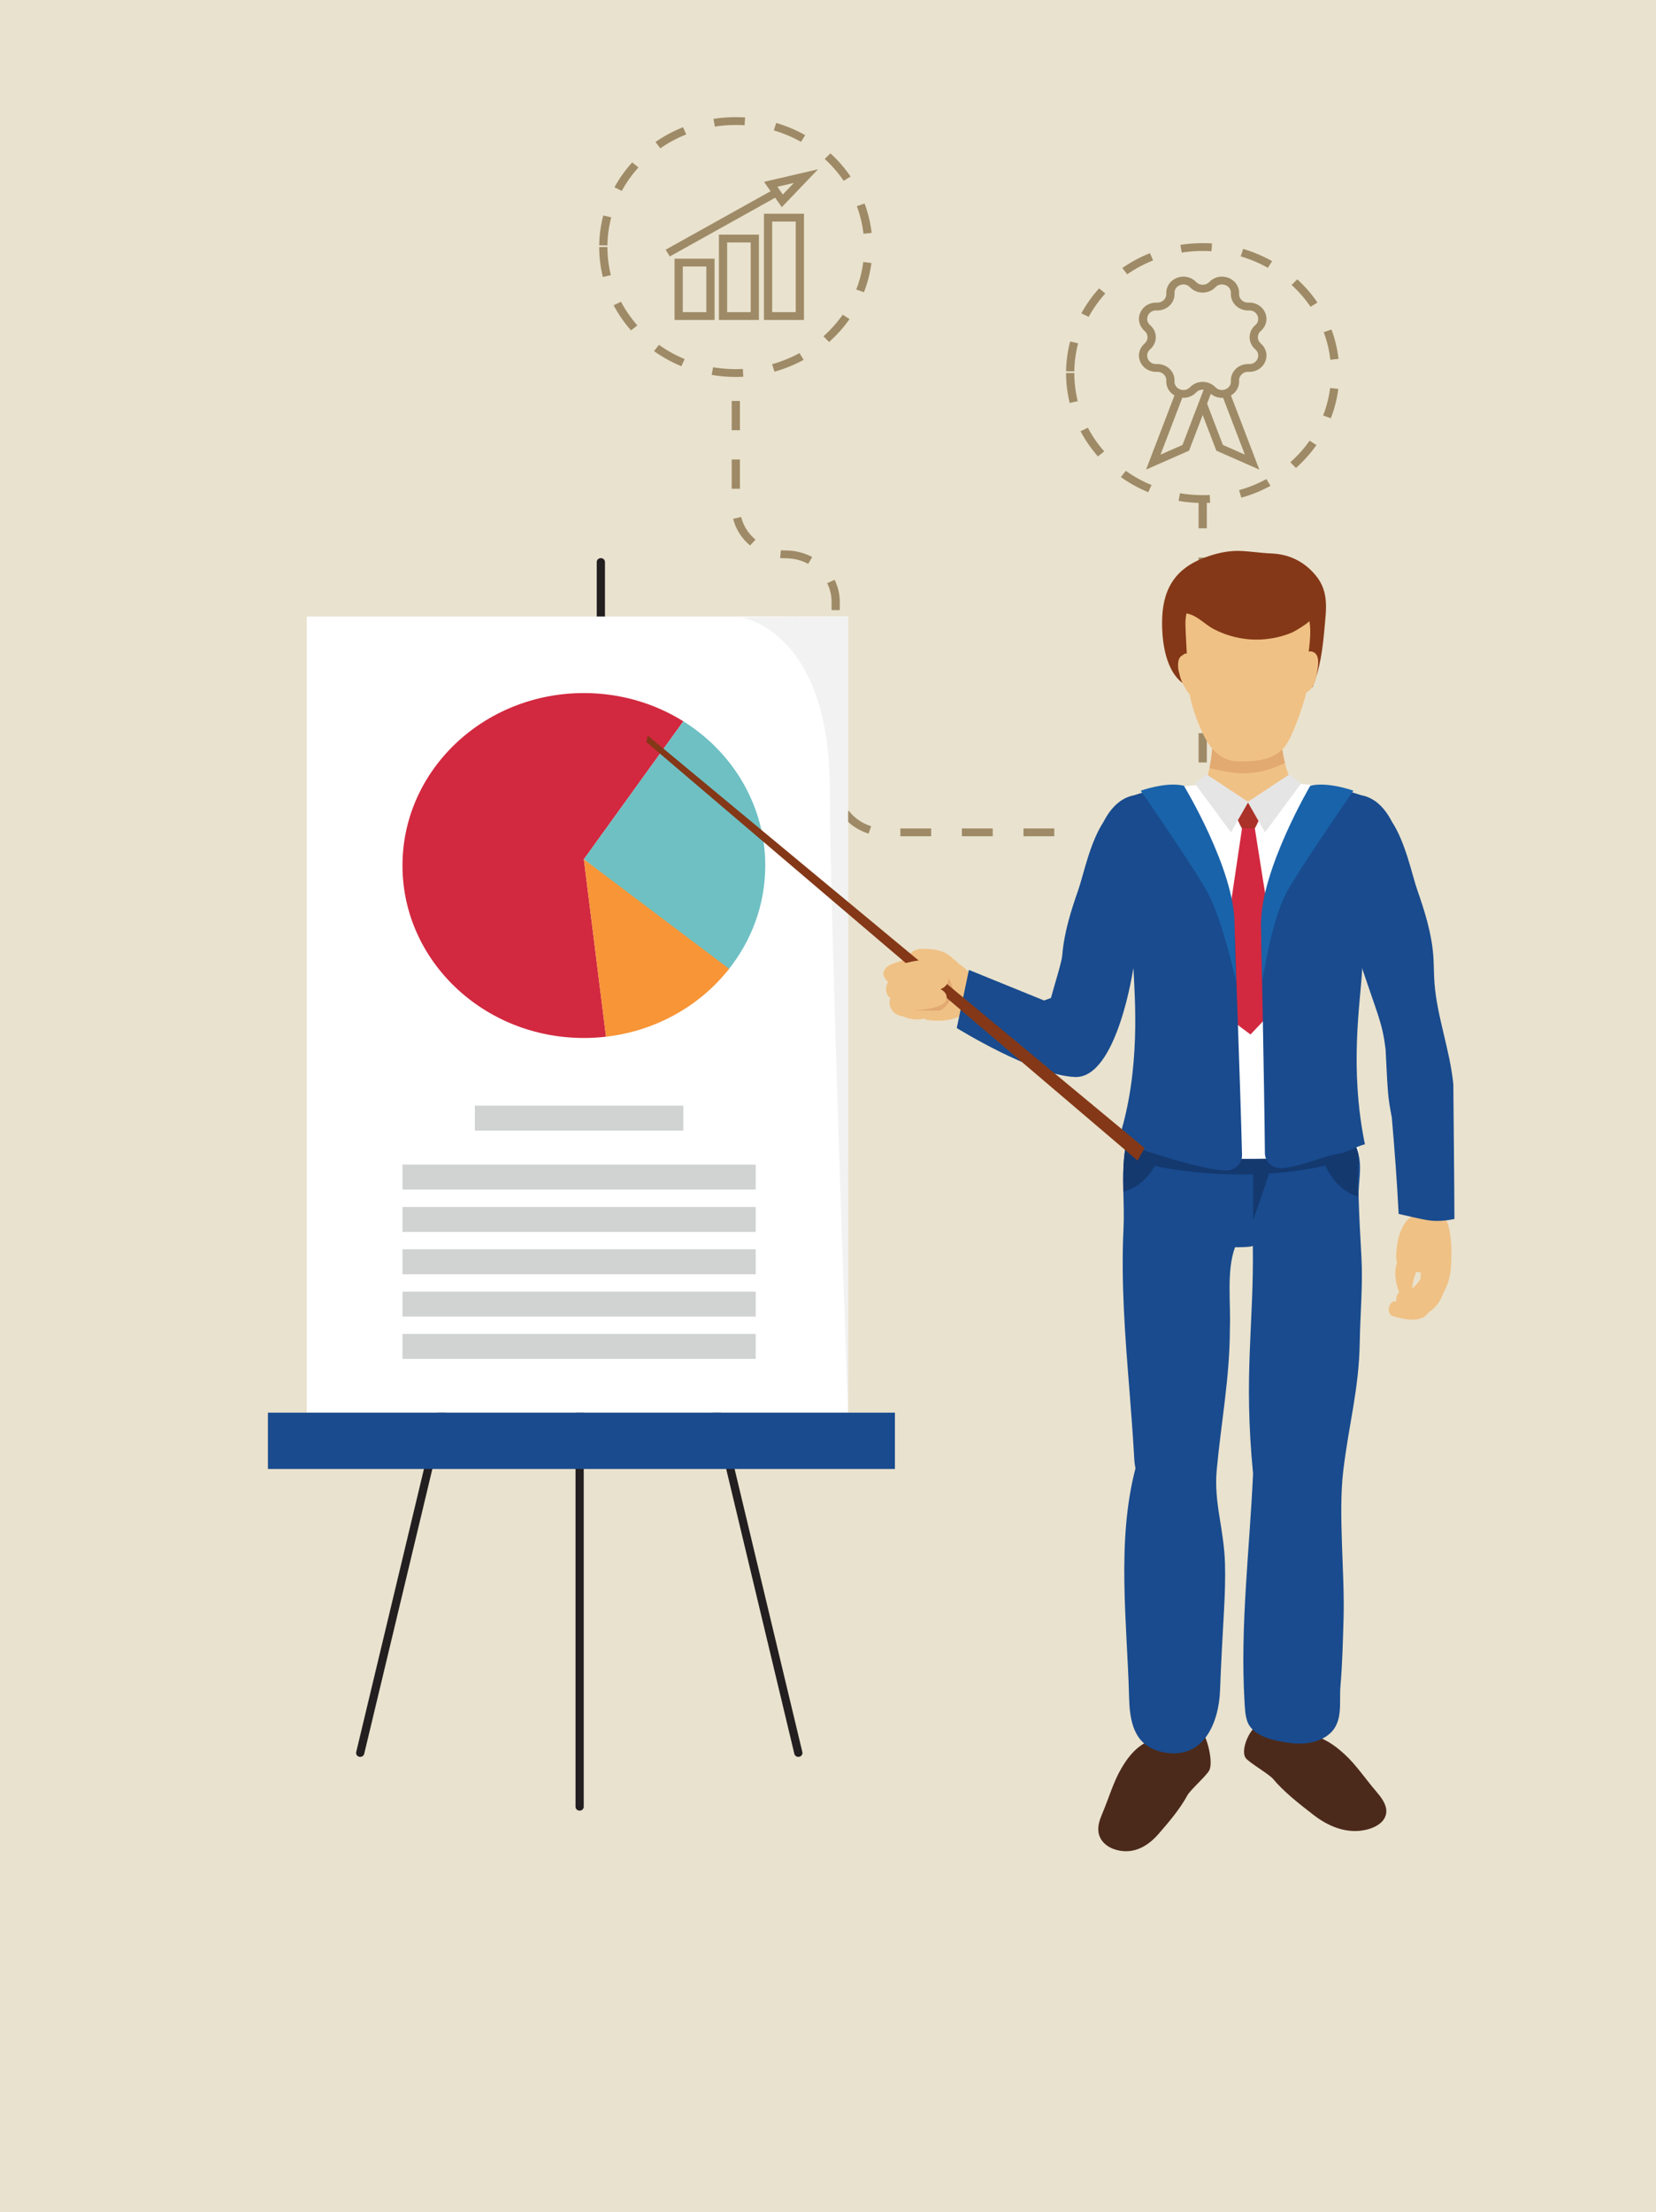 <?xml version="1.0" encoding="utf-8"?>
<!-- Generator: Adobe Illustrator 15.0.0, SVG Export Plug-In . SVG Version: 6.00 Build 0)  -->
<!DOCTYPE svg PUBLIC "-//W3C//DTD SVG 1.1//EN" "http://www.w3.org/Graphics/SVG/1.1/DTD/svg11.dtd">
<svg version="1.1" id="Capa_1" xmlns="http://www.w3.org/2000/svg" xmlns:xlink="http://www.w3.org/1999/xlink" x="0px" y="0px"
	 width="164.044px" height="219.039px" viewBox="0 0 164.044 219.039" enable-background="new 0 0 164.044 219.039"
	 xml:space="preserve">
<rect fill="#E9E2CE" width="164.044" height="219.039"/>
<path fill="#9E8A66" d="M119.14,49.801c-0.804,0-1.607-0.067-2.391-0.199l0.144-0.761c0.962,0.163,1.965,0.22,2.941,0.171
	l0.044,0.771C119.636,49.795,119.386,49.801,119.14,49.801z M122.97,49.279l-0.23-0.742c0.943-0.264,1.855-0.634,2.711-1.099
	l0.404,0.671C124.944,48.604,123.974,48.998,122.97,49.279z M113.746,48.739c-0.958-0.396-1.87-0.899-2.709-1.497l0.487-0.619
	c0.789,0.562,1.646,1.035,2.547,1.407L113.746,48.739z M128.378,46.338l-0.557-0.564c0.722-0.639,1.363-1.357,1.908-2.137
	l0.678,0.43C129.825,44.894,129.144,45.658,128.378,46.338z M108.76,45.193c-0.673-0.764-1.253-1.604-1.722-2.492l0.727-0.346
	c0.441,0.835,0.985,1.623,1.618,2.342L108.76,45.193z M131.831,41.414l-0.762-0.27c0.342-0.877,0.576-1.792,0.695-2.723l0.808,0.095
	C132.444,39.506,132.196,40.48,131.831,41.414z M105.966,39.9c-0.238-0.967-0.36-1.961-0.36-2.961h0.815
	c0,0.94,0.113,1.877,0.338,2.783L105.966,39.9z M106.421,36.776l-0.813-0.011c0.014-1,0.148-1.993,0.402-2.955l0.788,0.188
	C106.561,34.901,106.435,35.836,106.421,36.776z M131.784,35.62c-0.105-0.933-0.327-1.851-0.656-2.731l0.768-0.258
	c0.35,0.937,0.584,1.916,0.697,2.906L131.784,35.62z M107.842,31.379l-0.722-0.355c0.481-0.883,1.072-1.714,1.757-2.469l0.616,0.504
	C108.851,29.77,108.294,30.55,107.842,31.379z M129.823,30.377c-0.534-0.785-1.165-1.513-1.877-2.16l0.563-0.559
	c0.756,0.69,1.429,1.463,1.998,2.299L129.823,30.377z M111.659,27.16l-0.477-0.626c0.848-0.587,1.768-1.079,2.732-1.464l0.314,0.713
	C113.321,26.145,112.458,26.607,111.659,27.16z M125.599,26.522c-0.85-0.478-1.756-0.858-2.694-1.135l0.241-0.738
	c0.998,0.294,1.964,0.7,2.867,1.208L125.599,26.522z M117.062,25.011l-0.131-0.763c1.025-0.16,2.091-0.209,3.13-0.143l-0.054,0.771
	C119.028,24.815,118.026,24.859,117.062,25.011z"/>
<path fill="#9E8A66" d="M72.89,37.326c-0.802,0-1.606-0.068-2.39-0.2l0.142-0.761c0.964,0.162,1.966,0.221,2.944,0.17l0.043,0.771
	C73.385,37.318,73.137,37.326,72.89,37.326z M76.719,36.803l-0.229-0.74c0.944-0.265,1.855-0.635,2.712-1.101l0.403,0.671
	C78.694,36.129,77.724,36.522,76.719,36.803z M67.498,36.264c-0.959-0.396-1.871-0.9-2.711-1.497l0.487-0.619
	c0.788,0.562,1.646,1.035,2.547,1.407L67.498,36.264z M82.129,33.863l-0.557-0.565c0.721-0.64,1.362-1.358,1.908-2.136l0.676,0.429
	C83.576,32.418,82.895,33.183,82.129,33.863z M62.511,32.717c-0.674-0.764-1.254-1.602-1.724-2.49l0.729-0.348
	c0.44,0.836,0.985,1.623,1.619,2.342L62.511,32.717z M85.582,28.938l-0.762-0.269c0.342-0.876,0.575-1.792,0.694-2.723l0.808,0.095
	C86.194,27.03,85.945,28.005,85.582,28.938z M59.717,27.424c-0.238-0.965-0.359-1.96-0.359-2.961h0.813
	c0,0.941,0.114,1.877,0.339,2.783L59.717,27.424z M60.172,24.301l-0.813-0.011c0.014-0.999,0.148-1.993,0.401-2.954l0.789,0.186
	C60.311,22.426,60.184,23.36,60.172,24.301z M85.535,23.145c-0.107-0.932-0.327-1.852-0.656-2.73l0.766-0.26
	c0.352,0.938,0.586,1.915,0.699,2.907L85.535,23.145z M61.592,18.903l-0.721-0.356c0.481-0.883,1.072-1.713,1.756-2.467l0.617,0.504
	C62.6,17.294,62.045,18.074,61.592,18.903z M83.574,17.901c-0.535-0.785-1.166-1.513-1.877-2.161l0.563-0.557
	c0.756,0.689,1.429,1.462,1.997,2.297L83.574,17.901z M65.411,14.684l-0.479-0.625c0.848-0.586,1.767-1.079,2.731-1.463l0.314,0.713
	C67.072,13.669,66.209,14.131,65.411,14.684z M79.35,14.047c-0.849-0.477-1.756-0.857-2.695-1.135l0.24-0.738
	c1,0.295,1.965,0.699,2.868,1.208L79.35,14.047z M70.813,12.535l-0.133-0.764c1.025-0.16,2.092-0.207,3.132-0.141l-0.055,0.771
	C72.779,12.339,71.775,12.385,70.813,12.535z"/>
<path fill="#9E8A66" d="M104.437,82.806h-3.049v-0.772h3.049V82.806z M98.339,82.806h-3.051v-0.772h3.051V82.806z M92.239,82.806
	H89.19v-0.772h3.049V82.806z M86.039,82.547c-1.055-0.332-1.963-0.961-2.625-1.814l0.655-0.459c0.562,0.725,1.333,1.258,2.227,1.541
	L86.039,82.547z M82.377,77.807c-0.001-0.029-0.001-0.059-0.001-0.088v-2.816h0.813v2.816c0,0.024,0,0.051,0.001,0.074
	L82.377,77.807z M83.189,72.004h-0.813v-2.898h0.813V72.004z M83.189,66.208h-0.813V63.31h0.813V66.208z M83.189,60.411h-0.813
	v-0.815c0-0.647-0.147-1.27-0.437-1.848l0.734-0.333c0.342,0.685,0.516,1.418,0.516,2.181V60.411z M80.06,55.833
	c-0.675-0.362-1.443-0.552-2.223-0.552c-0.187,0-0.374-0.01-0.56-0.028l0.085-0.769c0.157,0.016,0.315,0.023,0.475,0.023
	c0.918,0,1.825,0.227,2.621,0.651L80.06,55.833z M74.303,54.016c-0.838-0.702-1.418-1.615-1.676-2.644l0.791-0.179
	c0.219,0.871,0.711,1.646,1.422,2.242L74.303,54.016z M73.297,48.395h-0.813v-2.898h0.813V48.395z M73.297,42.599h-0.813v-2.897
	h0.813V42.599z"/>
<path fill="#9E8A66" d="M119.547,87.091h-0.814v-2.897h0.814V87.091z M119.547,81.295h-0.814v-2.898h0.814V81.295z M119.547,75.498
	h-0.814v-2.897h0.814V75.498z M119.547,69.702h-0.814v-2.897h0.814V69.702z M119.547,63.905h-0.814v-2.898h0.814V63.905z
	 M119.547,58.109h-0.814v-2.898h0.814V58.109z M119.547,52.313h-0.814v-2.897h0.814V52.313z"/>
<g>
	<g>
		<g>
			<path fill="#FFFFFF" d="M59.52,61.049v-5.396V61.049z"/>
			<path fill="#231F20" d="M59.52,61.435c-0.225,0-0.407-0.173-0.407-0.386v-5.396c0-0.214,0.183-0.387,0.407-0.387
				s0.408,0.173,0.408,0.387v5.396C59.928,61.262,59.744,61.435,59.52,61.435z"/>
		</g>
		<g>
			<path fill="#FFFFFF" d="M57.418,133.775v45.129V133.775z"/>
			<path fill="#231F20" d="M57.418,179.291c-0.225,0-0.406-0.172-0.406-0.387v-45.129c0-0.215,0.182-0.387,0.406-0.387
				s0.407,0.172,0.407,0.387v45.129C57.825,179.119,57.643,179.291,57.418,179.291z"/>
		</g>
		<g>
			<path fill="#FFFFFF" d="M45.207,133.791l-9.525,39.787L45.207,133.791z"/>
			<path fill="#231F20" d="M35.682,173.966c-0.029,0-0.059-0.002-0.091-0.01c-0.219-0.047-0.355-0.256-0.306-0.463l9.525-39.791
				c0.049-0.207,0.268-0.338,0.486-0.289c0.219,0.045,0.355,0.252,0.306,0.461l-9.524,39.791
				C36.035,173.843,35.867,173.966,35.682,173.966z"/>
		</g>
		<g>
			<path fill="#FFFFFF" d="M69.561,133.791l9.524,39.787L69.561,133.791z"/>
			<path fill="#231F20" d="M79.085,173.966c-0.186,0-0.354-0.123-0.396-0.301l-9.525-39.791c-0.05-0.209,0.088-0.416,0.307-0.461
				c0.218-0.049,0.437,0.082,0.486,0.289l9.525,39.791c0.049,0.207-0.087,0.416-0.307,0.463
				C79.146,173.964,79.115,173.966,79.085,173.966z"/>
		</g>
		<rect x="30.388" y="61.049" fill="#FFFFFF" width="53.618" height="78.833"/>
		<rect x="26.542" y="139.882" fill="#194B8E" width="62.108" height="5.574"/>
		<g>
			<path fill="#D22940" d="M57.838,68.627c3.639,0,7.026,1.028,9.855,2.797l-9.855,13.661l2.196,17.569c0.46-0.053,0.46-0.053,0,0
				c-0.72,0.084-1.452,0.127-2.196,0.127c-9.923,0-17.969-7.646-17.969-17.078C39.869,76.272,47.915,68.627,57.838,68.627z"/>
		</g>
		<path fill="#6EC0C3" d="M75.807,85.703c0,3.911-1.385,7.515-3.714,10.394L57.838,85.085l9.855-13.661
			c1.027,0.643,1.984,1.382,2.85,2.205c2.254,2.145,3.914,4.854,4.718,7.889C75.619,82.857,75.807,84.26,75.807,85.703z"/>
		<path fill="#F79537" d="M72.227,95.93c-0.045,0.057-0.088,0.112-0.134,0.167c-2.86,3.546-7.154,5.991-12.059,6.558l-2.196-17.569
			L72.227,95.93z"/>
		<rect x="47.039" y="109.483" fill="#D1D3D3" width="20.654" height="2.473"/>
		<rect x="39.869" y="115.316" fill="#D1D3D3" width="34.992" height="2.475"/>
		<rect x="39.869" y="119.509" fill="#D1D3D3" width="34.992" height="2.475"/>
		<rect x="39.869" y="123.703" fill="#D1D3D3" width="34.992" height="2.475"/>
		<rect x="39.869" y="127.896" fill="#D1D3D3" width="34.992" height="2.475"/>
		<rect x="39.869" y="132.087" fill="#D1D3D3" width="34.992" height="2.473"/>
		<path fill="#F1F2F1" d="M84.006,61.08l-10.547,0.052c0.893,0.184,8.746,2.073,8.746,17.086c0,12.024,1.801,61.665,1.801,61.665
			V61.08z"/>
		<path fill="#C9C9C9" d="M78.568,61.134l0.33-0.002C78.693,61.088,78.568,61.134,78.568,61.134z"/>
	</g>
	<g>
		<path fill="#4C2A1B" d="M126.694,171.423c0.058-0.014,0.12-0.021,0.184-0.027c0.34-0.193,1.285-0.041,1.756,0.168
			c0.514,0.033,1.093,0.143,1.523,0.281c1.434,0.455,2.392,1.27,3.072,1.895c1.112,1.023,1.945,2.299,3.131,3.688
			c0.449,0.527,0.988,1.217,0.969,1.951c-0.025,0.926-0.896,1.551-2.018,1.807c-1.969,0.451-3.805-0.402-5.184-1.465
			c-1.531-1.182-3.021-2.367-4.007-3.566c-0.378-0.459-2.341-1.6-2.704-2.055C122.577,173.052,124.854,168.578,126.694,171.423z"/>
		<path fill="#4C2A1B" d="M116.79,171.865c-0.055-0.018-0.113-0.029-0.174-0.039c-0.337-0.273-1.213-0.047-1.629,0.256
			c-0.484,0.053-1.018,0.213-1.406,0.414c-1.284,0.66-2.016,1.787-2.511,2.627c-0.779,1.322-1.207,2.879-1.89,4.486
			c-0.248,0.586-0.523,1.33-0.307,2.068c0.265,0.891,1.122,1.418,2.07,1.58c1.615,0.277,2.891-0.594,3.817-1.656
			c1.069-1.225,2.147-2.504,2.864-3.832c0.283-0.525,1.863-1.908,2.162-2.461C120.499,173.992,118.356,167.511,116.79,171.865z"/>
		<path fill="#843817" d="M130.035,68.021c-0.046,0.018-0.093,0.039-0.142,0.065c-2.106,1.184-4.479,1.913-6.942,1.464
			c-1.378-0.251-2.685-0.787-4.015-1.066c-0.028-0.065-0.059-0.132-0.087-0.197c-2.823-0.274-3.577-3.418-3.707-5.709
			c-0.074-1.322-0.015-2.717,0.473-3.968c0.733-1.88,2.222-2.911,4.169-3.558c0.975-0.324,2.029-0.537,3.066-0.498
			c1.022,0.039,2.031,0.207,3.055,0.247c1.845,0.071,3.332,0.829,4.459,2.212c1.318,1.613,0.995,3.395,0.832,5.287
			C131.026,64.278,130.763,66.175,130.035,68.021z"/>
		<path fill="#F0C185" d="M119.046,78.612c0.01-0.082,0.018-0.163,0.027-0.245c0.309-0.753,0.57-1.518,0.738-2.303
			c0.02-0.076,0.033-0.152,0.048-0.229c0.168-0.885,0.252-1.774,0.272-2.668c0.18-0.094,0.476-0.033,0.49,0.201
			c0.008,0.129,0.008,0.254,0.002,0.382c0.434-0.197,0.992-0.177,1.443,0.022c0.467-0.062,0.967,0.074,1.313,0.386
			c0.191,0.013,0.38,0.052,0.553,0.121l0.027-0.001c0.258-0.302,0.621-0.471,1.006-0.516c0.467-0.48,1.367-0.591,1.992-0.291
			c0.01,0.291,0.037,0.582,0.084,0.877c0.063,0.396,0.137,0.806,0.239,1.213c0,0,0,0,0.001,0c0.215,0.875,0.547,1.745,1.101,2.488
			c0.048,0.204,0.084,0.412,0.101,0.623c0.002,0.012,0,0.023-0.002,0.035c0.485,0.467,0.641,1.211-0.018,1.783
			c-0.471,0.409-1.066,0.584-1.694,0.646c-0.229,0.426-0.707,0.684-1.244,0.743c-2.137,0.243-5.067,0.362-6.699-1.226
			C118.166,80.012,118.353,79.076,119.046,78.612z"/>
		<path fill="#E2A971" d="M119.812,76.064c1.038,0.215,2.386,0.578,3.814,0.498c1.639-0.092,2.826-0.641,3.655-1
			c-0.103-0.407-0.177-0.816-0.239-1.213c-0.047-0.295-0.074-0.586-0.084-0.877c-0.625-0.3-1.525-0.189-1.992,0.291
			c-0.385,0.045-0.748,0.214-1.006,0.516l-0.027,0.001c-0.173-0.069-0.361-0.108-0.553-0.121c-0.346-0.312-0.846-0.447-1.313-0.386
			c-0.451-0.199-1.01-0.22-1.443-0.022c0.006-0.128,0.006-0.253-0.002-0.382c-0.015-0.234-0.311-0.295-0.49-0.201
			c-0.021,0.894-0.104,1.783-0.272,2.668C119.845,75.912,119.831,75.988,119.812,76.064z"/>
		<path fill="#F0C185" d="M118.616,71.384c-0.371-0.95-0.68-1.972-0.795-2.82c-0.039-0.288-0.069-0.573-0.084-0.856
			c-0.072-1.355-0.33-5.4-0.305-6.109c0.053-1.455,0.595-2.307,1.408-2.77c0.883-0.504,2.086-0.544,3.328-0.4
			c1.778,0.206,3.707-0.475,5.411,0.254c1.808,0.773,2.279,2.451,2.21,4.197c-0.034,0.855-0.143,1.729-0.291,2.574
			c-0.164,0.924,0.035,1.83-0.029,2.75c-0.053,0.734-1.354,4.713-2.199,5.738c-1.132,1.371-3.008,1.492-4.712,1.445
			c-1.546-0.043-2.591-1.164-3.225-2.398C119.091,72.515,118.843,71.963,118.616,71.384z"/>
		<path fill="#F0C185" d="M128.692,68.03c-0.041-0.046-0.068-0.106-0.076-0.181c-0.006-0.061-0.008-0.12-0.011-0.179
			c-0.062-0.087-0.089-0.199-0.044-0.321c0.02-0.049,0.036-0.098,0.055-0.148c0.039-0.463,0.17-0.918,0.403-1.328
			c-0.233-0.014-0.452-0.223-0.3-0.465c0.262-0.42,0.767-1.135,1.386-0.838c0.592,0.281,0.489,1.143,0.421,1.643
			c-0.128,0.948-0.398,2.555-1.744,2.414C128.43,68.59,128.449,68.18,128.692,68.03z"/>
		<path fill="#F0C185" d="M117.132,64.896c0.102-0.106,0.224-0.179,0.369-0.188c0.418-0.027,0.652,0.443,0.785,0.85
			c0.078,0.24-0.044,0.419-0.201,0.474c0.15,0.562,0.239,1.167,0.316,1.427c0.064,0.211-0.048,0.399-0.191,0.475
			c-0.015,0.021-0.032,0.038-0.049,0.055c0.076,0.126,0.155,0.251,0.236,0.371c0.23,0.346-0.21,0.802-0.475,0.494
			c-0.475-0.549-0.939-1.349-1.101-2.176c-0.014-0.047-0.028-0.093-0.041-0.139C116.649,66.03,116.61,65.111,117.132,64.896z"/>
		<path fill="#FFFFFF" d="M113.268,92.005c-0.001-0.045-0.003-0.088-0.009-0.13c1.047-1.902,0.316-3.63,0.307-5.951
			c-0.008-1.918-0.293-3.942-0.979-5.742c-0.6-1.578,3.604-2.248,6.653-2.521c0.197,0.512,0.474,0.992,0.847,1.424
			c1.159,0.02,2.322,0.225,3.479,0.283c1.115,0.057,2.846,0.156,3.613-0.813c0.23-0.291,0.565-0.375,0.871-0.324
			c0.157-0.205,0.305-0.417,0.439-0.637c3.557,0.256,7.168,0.945,6.958,2.718c-0.062,0.503-0.604,1.196-0.79,1.688
			c-0.305,0.812-0.547,1.641-0.689,2.493c-0.227,1.347-0.408,2.669-0.182,4.021c0.301,1.805,0.539,3.585,1.275,5.269
			c-0.041,0.113-0.068,0.231-0.084,0.353c-0.523,3.848-1.051,7.713-0.884,11.602c0.12,2.774,0.45,5.564,0.474,8.347
			c-0.164,0.082-0.344,0.162-0.546,0.242c-0.108,0.043-0.218,0.086-0.325,0.127c-4.871,1.871-10.169,2.617-15.369,2.164
			c-1.936-0.168-3.967-0.555-5.459-1.775c-0.084-0.07-0.169-0.143-0.25-0.219c-0.115-0.107-0.221-0.213-0.317-0.318
			C113.417,106.935,113.397,99.436,113.268,92.005z"/>
		<path fill="#194B8E" d="M111.876,137.597c-0.422-5.326-0.842-10.619-0.578-16.01c0.055-1.154,0.01-2.371-0.018-3.6
			c-0.031-1.5-0.032-3.016,0.221-4.439c0.932,0.184,1.873,0.289,2.813,0.426c0.909,0.135,1.807,0.328,2.715,0.475
			c1.93,0.307,3.881,0.523,5.836,0.623c3.867,0.191,7.822-0.059,11.557-1.078c0.016-0.004,0.028-0.01,0.042-0.016
			c0.036,0.09,0.069,0.184,0.096,0.285c0.38,1.383-0.015,2.828,0.023,4.227c0.056,1.982,0.169,3.961,0.278,5.939
			c0.158,2.801-0.116,5.604-0.162,8.41c-0.075,4.766-1.076,8.082-1.637,12.814c-0.508,4.291,0.158,10.162,0.034,14.523
			c-0.067,2.281-0.118,4.529-0.312,6.795c-0.147,1.732,0.354,3.736-1.348,4.922c-0.984,0.686-2.285,0.857-3.498,0.713
			c-1.51-0.178-3.865-0.615-4.393-2.193c-0.203-0.605-0.225-1.275-0.262-1.904c-0.447-7.465,0.508-15.125,0.846-22.59
			c-0.959-9.848,0.084-14.645-0.022-22.572c0,0.156-1.595,0.152-1.765,0.156c-0.864,2.32-0.407,5.586-0.51,8.043
			c0,4.785-0.869,9.303-1.305,14.016c-0.146,1.57,0.027,3.113,0.281,4.664c0.246,1.516,0.492,3.025,0.539,4.563
			c0.045,1.541-0.01,3.084-0.094,4.625c-0.146,2.658-0.301,5.311-0.395,7.971c-0.11,3.125-1.617,7.072-5.834,6.074
			c-2.725-0.646-3.111-3.055-3.174-5.35c-0.196-7.426-1.27-15.441,0.634-22.73c-0.126-0.537-0.132-1.074-0.167-1.658
			C112.196,141.669,112.034,139.63,111.876,137.597z"/>
		<path fill="#14396F" d="M129.212,112.701c0.902,1.176,2.039,2.586,2.039,2.586s0.887,2.543,3.331,3.203
			c-0.151-0.039-0.05-2.799-0.031-3.084c0.062-0.91,0.101-1.914-0.823-2.463c-0.711-0.436-1.797-0.432-3.385-0.311
			C129.964,112.662,129.588,112.681,129.212,112.701z"/>
		<path fill="#14396F" d="M111.28,117.988c2.527-0.617,3.438-3.234,3.438-3.234s0.422-0.523,0.957-1.201
			c-0.292-0.025-0.578-0.072-0.858-0.146c0.003-0.041,0.008-0.082,0.013-0.125c0.043-0.555-0.519-1.027-1.003-1.012
			c-0.004,0-0.008,0-0.01,0c0-0.08-0.012-0.16-0.037-0.232c-0.643,0.025-1.147,0.133-1.54,0.375
			c-0.269,0.162-0.482,0.389-0.651,0.691C111.247,114.656,111.245,116.33,111.28,117.988z"/>
		<polygon fill="#14396F" points="125.708,116.255 124.132,120.841 124.132,115.132 		"/>
		<path fill="#AA3229" d="M123.661,79.41l1.258,1.278c0,0-0.74,1.998-1.258,1.998c-0.52,0-1.228-1.953-1.228-1.953L123.661,79.41z"
			/>
		<path fill="#14396F" d="M132.596,115.066c0,0-7.995,2.639-19.124,0.207c1.547-0.904,1.547-0.904,1.547-0.904s8.336,0.867,16.879,0
			C132.105,114.935,132.596,115.066,132.596,115.066z"/>
		<path fill="#D22940" d="M124.303,82.025l1.126,7.095v11.675l-1.551,1.638c0,0-1.904-1.376-1.904-1.509c0-0.132,0-11.76,0-11.76
			l1.061-7.141L124.303,82.025z"/>
		<path fill="#194B8E" d="M124.919,91.473c0,0.786,0.318,15.477,0.383,22.724c0.008,0.863,0.785,1.539,1.692,1.473
			c2.018-0.154,3.833-1.156,5.833-1.473c0.586-0.094,1.796-0.785,2.381-0.885c-1.561-7.64-0.445-13.993-0.279-17.229
			c0.075-1.486,0.133-2.302,0.133-2.302l1.246-14.371c0,0-1.848-1.164-5.729-1.607C130.579,77.803,124.919,90.407,124.919,91.473z"
			/>
		<path fill="#F0C185" d="M88.196,98.854c-0.478-0.418-0.554-1.052-0.22-1.629c-0.398-0.355-0.668-0.83-0.262-1.326
			c0.434-0.529,1.315-0.61,1.905-0.885c0.15-0.071,0.288-0.07,0.403-0.027c0.563-0.188,1.166-0.285,1.842-0.255
			c0.434,0.021,0.887,0.054,1.345,0.109c0.943,0.116,1.832,0.521,2.51,1.172c0.43,0.413,0.889,0.789,1.379,1.128
			c-0.05,0.379-0.264,0.744-0.573,1c0.027,0.127,0.013,0.27-0.06,0.423c-0.203,0.434-0.109,0.903-0.416,1.325
			c-0.249,0.342-0.596,0.578-0.982,0.754c-0.996,0.455-2.058,0.494-3.132,0.367c-0.156-0.018-0.277-0.074-0.375-0.15
			c-0.756,0.193-1.463,0.062-2.137-0.23c-0.096-0.01-0.191-0.025-0.285-0.053C88.328,100.332,87.938,99.516,88.196,98.854z"/>
		<path fill="#194B8E" d="M113.867,88.604c-0.05-0.014-0.097-0.03-0.145-0.051c-0.134,0.141-0.288,0.383-0.464,0.814
			c0.018,0.477-0.039,0.959-0.143,1.436c0.305,0.157,0.518,0.471,0.412,0.881c-0.617,2.439-1.463,4.816-2.28,7.201
			c-0.384,1.113-0.791,2.228-1.034,3.379c-0.114,0.542-0.758,1.089-0.825,1.637c-0.013,0.22-0.024,0.438-0.035,0.658
			c-0.239-0.094-0.485-0.182-0.737-0.259c-1.554-0.777-2.669-1.133-4.465-1.067c-0.053,0-0.105,0-0.158,0.001
			c0.456-1.956-0.301-1.231-0.149-3.194c0.071-0.928,1.312-4.521,1.384-5.447c0.176-2.214,0.85-4.373,1.579-6.453
			c0.518-1.479,1.144-4.676,2.509-6.762c0.748-1.463,1.958-2.76,3.823-2.686c0.709,0.029,0.954,0.728,0.731,1.192
			c0.518,0.44,0.754,1.142,0.92,1.827c0.457,1.893,1.548,4.024,0.809,5.978C115.343,88.367,114.638,88.811,113.867,88.604z"/>
		<path fill="#194B8E" d="M110.899,112.562c0.615,0.4,2.061,1.24,2.88,1.496c2.472,0.775,5.799,1.795,7.653,1.834
			c0.893,0.02,1.62-0.674,1.602-1.52c-0.172-7.187-0.732-21.716-0.732-22.5c0-1.066-5.675-14.07-5.675-14.07
			c-3.882,0.443-5.728,1.607-5.728,1.607l1.246,14.371c0,0,0.069,0.721,0.131,2.039C112.419,98.875,113.005,105.85,110.899,112.562z
			"/>
		<path fill="#1963AA" d="M129.798,77.803c0,0-4.879,8.277-4.879,13.67c0,1.596,0.14,5.697,0.14,5.697s0.82-5.743,2.3-8.627
			c1.127-2.197,6.709-10.25,6.709-10.25S131.544,77.375,129.798,77.803z"/>
		<path fill="#1963AA" d="M117.276,77.803c0,0,5.018,8.277,5.018,13.67c0,1.596,0.14,5.697,0.14,5.697s-1.24-5.743-2.719-8.627
			c-1.128-2.197-6.71-10.25-6.71-10.25S115.528,77.375,117.276,77.803z"/>
		<polygon fill="#E5E5E5" points="127.73,76.679 123.593,79.41 125.312,82.42 128.903,77.561 		"/>
		<polygon fill="#E5E5E5" points="119.522,76.679 123.661,79.41 121.938,82.42 118.349,77.561 		"/>
		<path fill="#F0C185" d="M138.02,130.337c1.026,0.281,2.651,0.721,3.436-0.305c0.05-0.043,0.098-0.088,0.146-0.143
			c0.005-0.006,0.01-0.012,0.016-0.018c0.645-0.42,1.088-1.051,1.35-1.822c0.411-0.729,0.693-1.541,0.762-2.545
			c0.107-1.578,0.103-3.473-0.529-4.895c-0.447-1.006-1.368-0.906-1.91-0.307c-0.107-0.045-0.233-0.051-0.373,0.002
			c-0.398,0.148-0.795-0.01-1.191,0.246c-0.324,0.207-0.564,0.527-0.76,0.898c-0.502,0.951-0.651,2.029-0.66,3.139
			c-0.001,0.16,0.035,0.293,0.09,0.4c-0.338,1.008-0.156,2.006,0.205,2.973c-0.227,0.201-0.352,0.58-0.256,0.904
			C137.562,128.667,137.233,130.121,138.02,130.337z M139.862,127.605c0.052-0.305,0.105-0.605,0.178-0.9
			c0.059-0.244,0.135-0.455,0.221-0.682c0.029-0.078,0.029-0.117,0.025-0.133c0.006,0.012,0.021,0.031,0.068,0.051
			c0.145,0.066,0.274,0.066,0.384,0.021c0,0.018,0.001,0.039,0.001,0.057c0.002,0.15-0.037,0.721-0.017,0.596
			c-0.003,0.021-0.008,0.041-0.012,0.061c-0.158,0.232-0.341,0.445-0.528,0.656C140.057,127.408,139.952,127.5,139.862,127.605z"/>
		<path fill="#194B8E" d="M134.555,78.705c1.592,0.146,2.655,1.34,3.335,2.672c1.365,2.086,1.992,5.283,2.511,6.762
			c0.729,2.08,1.403,4.239,1.579,6.453c0.07,0.927,0.051,1.857,0.123,2.784c0.257,3.335,1.531,6.596,1.865,9.997
			c0.033,4.443,0.091,8.884,0.108,13.33c-0.907,0.189-1.818,0.264-2.747,0.105c-0.936-0.162-1.853-0.408-2.778-0.607
			c-0.159-3.199-0.405-6.385-0.679-9.574c-0.174-0.848-0.313-1.696-0.381-2.548c-0.11-1.392-0.152-2.786-0.234-4.179
			c-0.067-0.548-0.15-1.095-0.265-1.637c-0.243-1.151-0.651-2.266-1.032-3.379c-0.627-1.824-1.268-3.643-1.813-5.489
			C134.194,88.496,134.425,83.602,134.555,78.705z"/>
		<path fill="#843817" d="M117.121,58.59c0.064-0.004,0.13-0.002,0.194-0.002c-0.148-0.311-0.09-0.646,0.091-0.906
			c0.002-0.031,0.002-0.061,0.003-0.09c0.098-1.299,2.145-1.365,2.24-0.176c0.078-0.021,0.163-0.033,0.255-0.033
			c1.511-0.016,2.967,0.306,4.462,0.459c1.184,0.119,2.396,0.205,3.548,0.508c0.509-0.276,1.249-0.172,1.419,0.524
			c0.051,0.209,0.069,0.406,0.066,0.595c0.134,0.121,0.24,0.285,0.297,0.502c0.035,0.135,0.057,0.261,0.072,0.386
			c0.104,0.104,0.205,0.212,0.305,0.321c0.013,0.014,0.025,0.027,0.038,0.043c0.458,0.499-1.878,1.814-2.149,1.925
			c-1.305,0.536-2.748,0.771-4.166,0.665c-1.258-0.093-2.492-0.453-3.595-1.037c-0.989-0.525-1.853-1.617-3.08-1.553
			C115.681,60.794,115.685,58.664,117.121,58.59z"/>
		<path fill="#194B8E" d="M112.276,95.82c0,0-1.607,11.023-5.811,10.824c-4.201-0.2-11.687-4.848-11.687-4.848l1.202-5.756
			l7.445,3.028L112.276,95.82z"/>
		<path fill="#E2A971" d="M94.364,98.157c0.021-0.19-0.001-0.382-0.063-0.563c-0.172-0.507-0.577-1.437-1.136-1.056
			c-0.75,0.514-2.57,3.513-2.57,3.513l2.389,0.032c0.585-0.104,1.284-1.063,1.349-1.64L94.364,98.157z"/>
		<path fill="#F0C185" d="M91.588,93.951c0.601,0.025,1.248,0.077,1.81,0.298c0.59,0.231,1.033,0.69,1.498,1.095
			c0.555,0.479-0.154,1.365-0.71,0.885c-0.642-0.557-1.088-0.988-1.969-1.094c-0.297-0.037-0.618-0.09-0.918-0.068
			c-0.063,0.004-0.14,0.002-0.208,0.014c0,0.008,0.001,0.016,0.001,0.025c0.041,0.119,0.092,0.233,0.152,0.344
			c0.322,0.653-0.751,1.066-1.07,0.415C89.577,94.652,90.303,93.896,91.588,93.951z"/>
		<polygon fill="#843817" points="64.165,72.838 64.032,73.481 112.693,114.921 113.38,113.679 		"/>
		<path fill="#F0C185" d="M88.245,95.74c0.93-0.195,1.926-0.557,2.87-0.649c0.526-0.053,1.227,0.157,1.325,0.748
			c0.019,0.114,0.013,0.218-0.013,0.313c0.516-0.055,1.146-0.043,1.416,0.439c0.321,0.572-0.129,1.158-0.676,1.358
			c0.295,0.149,0.539,0.37,0.598,0.678c0.265,1.351-2.924,1.339-3.654,1.485c-0.727,0.146-0.971-0.953-0.244-1.099
			c0.073-0.015,0.146-0.026,0.219-0.04c-0.244-0.016-0.483-0.061-0.727-0.143c-0.545-0.183-0.5-0.954,0.057-1.084
			c0.119-0.026,0.24-0.052,0.36-0.075c-0.299-0.019-0.596-0.084-0.888-0.22c-0.268-0.125-0.4-0.381-0.378-0.618
			c-0.008,0.003-0.015,0.004-0.022,0.005C87.764,96.992,87.52,95.895,88.245,95.74z"/>
	</g>
	<g>
		<path fill="#9E8A66" d="M70.783,31.682h-3.96v-6.065h3.96V31.682z M67.636,30.909h2.335v-4.521h-2.335V30.909z"/>
		<path fill="#9E8A66" d="M75.178,31.682h-3.961v-8.448h3.961V31.682z M72.031,30.909h2.334v-6.903h-2.334V30.909z"/>
		<path fill="#9E8A66" d="M79.64,31.682h-3.962V21.166h3.962V31.682z M76.491,30.909h2.335v-8.97h-2.335V30.909z"/>
		<polygon fill="#9E8A66" points="66.352,25.393 65.941,24.727 76.708,18.725 77.119,19.393 		"/>
		<path fill="#9E8A66" d="M77.444,20.512l-1.757-2.506l5.35-1.243L77.444,20.512z M77.008,18.494l0.535,0.766l1.1-1.146
			L77.008,18.494z"/>
	</g>
</g>
<g>
	<g>
		<polygon fill="#E9E2CE" points="119.87,34.891 124.032,45.756 120.815,44.342 117.509,35.708 		"/>
		<path fill="#9E8A66" d="M124.748,46.498l-4.257-1.873l-3.504-9.148l3.127-1.081L124.748,46.498z M121.14,44.059l2.176,0.957
			l-3.688-9.629l-1.598,0.553L121.14,44.059z"/>
	</g>
	<g>
		<polygon fill="#E9E2CE" points="118.407,34.891 114.247,45.756 117.464,44.342 120.771,35.708 		"/>
		<path fill="#9E8A66" d="M113.532,46.498l4.633-12.103l3.127,1.081l-3.504,9.148L113.532,46.498z M118.651,35.387l-3.688,9.629
			l2.176-0.957l3.109-8.119L118.651,35.387z"/>
	</g>
	<g>
		<path fill="#E9E2CE" d="M118.185,28.185L118.185,28.185c-0.814-0.856-2.307-0.269-2.244,0.883l0,0
			c0.039,0.725-0.59,1.321-1.353,1.284l0,0c-1.21-0.059-1.829,1.359-0.93,2.133l0,0c0.567,0.486,0.567,1.332,0,1.816l0,0
			c-0.899,0.773-0.28,2.191,0.93,2.133l0,0c0.763-0.037,1.392,0.561,1.353,1.285l0,0c-0.063,1.15,1.43,1.738,2.244,0.884l0,0
			c0.511-0.539,1.399-0.539,1.911,0l0,0c0.813,0.854,2.304,0.267,2.243-0.884l0,0c-0.039-0.725,0.59-1.322,1.354-1.285l0,0
			c1.209,0.059,1.828-1.359,0.928-2.133l0,0c-0.566-0.484-0.566-1.33,0-1.816l0,0c0.9-0.773,0.281-2.191-0.928-2.133l0,0
			c-0.764,0.037-1.393-0.56-1.354-1.284l0,0c0.061-1.151-1.431-1.739-2.243-0.883l0,0C119.584,28.723,118.695,28.723,118.185,28.185
			z"/>
		<path fill="#9E8A66" d="M121.044,39.396c-0.467,0-0.919-0.188-1.25-0.536c-0.169-0.178-0.4-0.276-0.654-0.276
			c-0.253,0-0.485,0.099-0.654,0.276c-0.487,0.513-1.236,0.673-1.906,0.409c-0.673-0.264-1.083-0.88-1.045-1.57
			c0.014-0.24-0.078-0.467-0.258-0.636c-0.178-0.17-0.414-0.257-0.668-0.244c-0.723,0.034-1.374-0.354-1.652-0.993
			c-0.279-0.637-0.109-1.349,0.43-1.812c0.188-0.16,0.291-0.382,0.291-0.622c0-0.239-0.103-0.461-0.291-0.621
			c-0.539-0.464-0.709-1.174-0.43-1.813c0.278-0.639,0.927-1.025,1.652-0.992c0.253,0.01,0.49-0.075,0.668-0.244
			c0.18-0.171,0.271-0.396,0.258-0.637c-0.038-0.689,0.372-1.306,1.045-1.569c0.67-0.265,1.419-0.104,1.906,0.408l0,0
			c0.169,0.179,0.401,0.276,0.654,0.276c0.254,0,0.485-0.098,0.654-0.276c0.487-0.513,1.235-0.673,1.906-0.408
			c0.672,0.264,1.081,0.88,1.045,1.569c-0.014,0.24,0.078,0.466,0.257,0.637c0.179,0.169,0.417,0.256,0.669,0.244
			c0.727-0.035,1.373,0.354,1.651,0.992c0.279,0.639,0.109,1.349-0.429,1.813c-0.188,0.16-0.291,0.382-0.291,0.621
			c0,0.24,0.103,0.462,0.291,0.622c0.538,0.463,0.708,1.175,0.429,1.812c-0.278,0.639-0.925,1.027-1.651,0.993
			c-0.252-0.013-0.49,0.074-0.669,0.244c-0.179,0.169-0.271,0.396-0.257,0.636c0.036,0.69-0.373,1.307-1.045,1.57
			C121.486,39.354,121.264,39.396,121.044,39.396z M119.14,37.812c0.479,0,0.938,0.194,1.258,0.531
			c0.308,0.323,0.715,0.323,0.992,0.213c0.278-0.108,0.566-0.382,0.543-0.817c-0.024-0.455,0.156-0.898,0.494-1.221
			c0.339-0.322,0.808-0.492,1.285-0.47c0.458,0.024,0.744-0.251,0.859-0.517c0.116-0.264,0.117-0.65-0.223-0.943
			c-0.355-0.305-0.56-0.74-0.56-1.195s0.204-0.891,0.56-1.195c0.34-0.292,0.339-0.68,0.223-0.943
			c-0.115-0.264-0.396-0.538-0.859-0.516c-0.477,0.022-0.946-0.148-1.285-0.471c-0.338-0.32-0.519-0.767-0.494-1.221
			c0.023-0.436-0.265-0.707-0.543-0.816c-0.277-0.109-0.685-0.111-0.992,0.213c-0.32,0.338-0.779,0.531-1.258,0.531
			s-0.937-0.193-1.258-0.531c-0.308-0.324-0.715-0.322-0.992-0.213c-0.278,0.109-0.567,0.381-0.543,0.816
			c0.023,0.454-0.156,0.9-0.494,1.221c-0.339,0.322-0.808,0.492-1.286,0.471c-0.456-0.022-0.743,0.252-0.86,0.516
			c-0.113,0.264-0.115,0.651,0.226,0.943c0.354,0.305,0.559,0.74,0.559,1.195s-0.204,0.891-0.559,1.195
			c-0.341,0.293-0.339,0.68-0.226,0.943c0.116,0.266,0.398,0.539,0.86,0.517c0.481-0.021,0.947,0.147,1.286,0.47
			c0.338,0.322,0.518,0.766,0.494,1.221c-0.024,0.436,0.265,0.709,0.543,0.817c0.277,0.108,0.685,0.11,0.992-0.213
			C118.203,38.006,118.661,37.812,119.14,37.812z"/>
	</g>
</g>
</svg>
